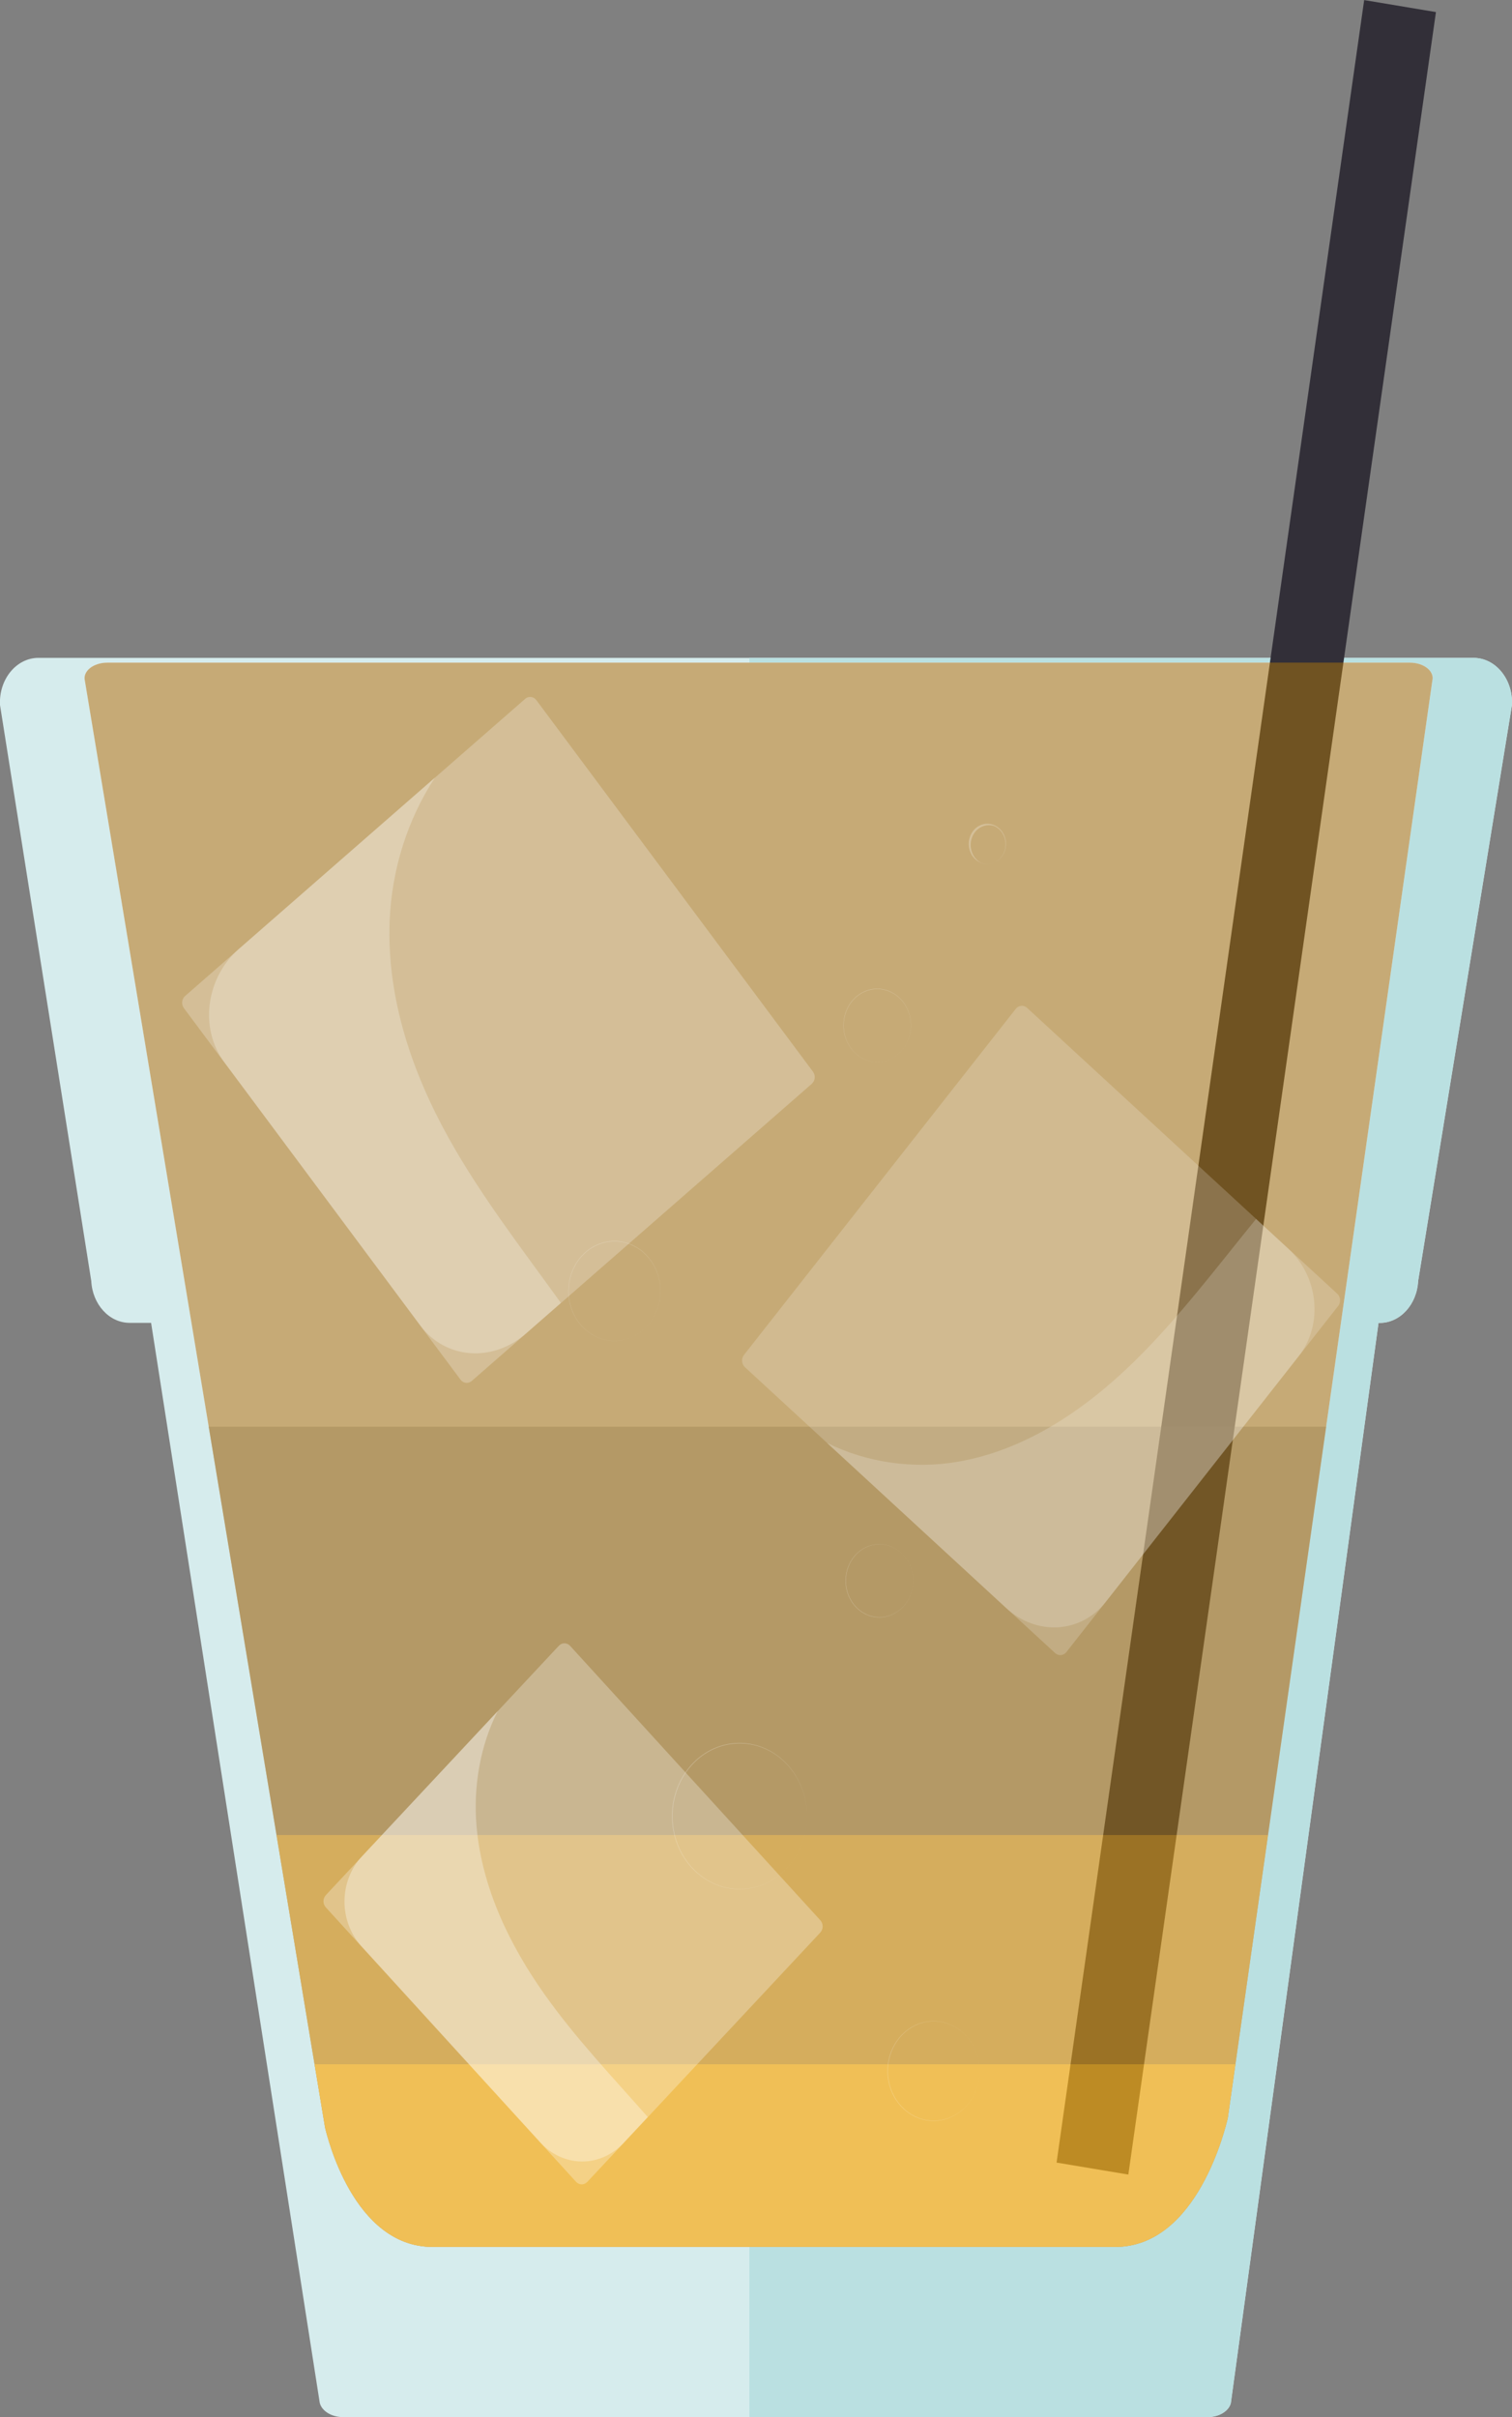 <svg width="102" height="163" viewBox="0 0 102 163" fill="none" xmlns="http://www.w3.org/2000/svg">
<rect x="0" y="0" width="102" height="163" fill="#808080" stroke="none"/>
<g clip-path="url(#clip0)">
<path d="M99.405 44.365H2.591C1.098 44.365 -0.087 45.82 0 47.542L6.156 86.383C6.236 87.971 7.373 89.21 8.747 89.21H10.193L21.569 162.036C21.7 162.593 22.371 163.006 23.157 163.006H81.45C82.233 163.006 82.905 162.602 83.036 162.051L92.997 89.216H93.079C94.453 89.216 95.589 87.977 95.67 86.39L101.998 47.548C102.082 45.818 100.898 44.365 99.405 44.365Z" fill="#D6ECED"/>
<path d="M99.404 44.365H50.554V163H81.445C82.229 163 82.9 162.596 83.031 162.045L92.992 89.21H93.074C94.448 89.21 95.585 87.971 95.665 86.383L101.993 47.542C102.082 45.818 100.897 44.365 99.404 44.365Z" fill="#BAE0E1"/>
<path d="M7.239 44.688H95.112C96.066 44.688 96.791 45.273 96.624 45.912L82.82 142.871C82.691 143.371 80.812 151.526 75.236 151.526H29.181C23.828 151.526 22.056 143.992 21.931 143.489L5.725 45.906C5.568 45.268 6.29 44.688 7.239 44.688Z" fill="white"/>
<path d="M96.869 0.814L92.027 0.006L71.277 145.839L76.118 146.647L96.869 0.814Z" fill="#322F38"/>
<g opacity="0.76">
<path opacity="0.76" d="M7.239 44.688H95.112C96.066 44.688 96.791 45.273 96.624 45.912L82.82 142.871C82.691 143.371 80.812 151.526 75.236 151.526H29.181C23.828 151.526 22.056 143.992 21.931 143.489L5.725 45.906C5.568 45.268 6.29 44.688 7.239 44.688Z" fill="#9E6D14"/>
<path opacity="0.55" d="M14.08 96.215L21.931 143.487C22.056 143.99 23.828 151.524 29.181 151.524H75.236C80.812 151.524 82.691 143.369 82.82 142.868L89.463 96.212L14.08 96.215Z" fill="#886624"/>
<path opacity="0.47" d="M18.653 123.75L21.931 143.489C22.056 143.992 23.828 151.526 29.181 151.526H75.236C80.812 151.526 82.691 143.371 82.82 142.871L85.542 123.75H18.653Z" fill="#F8B41E"/>
<path opacity="0.72" d="M21.221 139.209L21.931 143.489C22.056 143.992 23.827 151.526 29.181 151.526H75.236C80.812 151.526 82.691 143.371 82.82 142.871L83.341 139.209H21.221Z" fill="#F8B41E"/>
</g>
<g opacity="0.83">
<path opacity="0.34" d="M39.622 147.139L55.337 130.327C55.549 130.1 55.551 129.73 55.342 129.5L38.461 110.994C38.251 110.764 37.91 110.762 37.698 110.989L21.982 127.801C21.77 128.028 21.768 128.398 21.978 128.627L38.859 147.134C39.068 147.364 39.41 147.366 39.622 147.139Z" fill="white"/>
<path opacity="0.41" d="M42.051 144.531L43.7 142.767C41.306 140.051 38.81 137.433 36.705 134.45C34.372 131.147 32.511 127.31 32.149 123.169C31.916 120.503 32.393 117.715 33.575 115.393L24.413 125.192C24.044 125.587 23.75 126.057 23.548 126.574C23.347 127.092 23.242 127.648 23.238 128.209C23.235 128.771 23.334 129.328 23.53 129.848C23.725 130.369 24.014 130.842 24.378 131.242L36.466 144.494C37.202 145.301 38.204 145.758 39.251 145.765C40.298 145.772 41.305 145.328 42.051 144.531Z" fill="white"/>
</g>
<g opacity="0.7">
<path opacity="0.34" d="M31.825 93.128L54.761 73.092C54.993 72.889 55.03 72.522 54.843 72.271L36.184 47.218C35.997 46.967 35.657 46.928 35.425 47.131L12.488 67.167C12.257 67.369 12.22 67.737 12.407 67.988L31.066 93.04C31.253 93.291 31.593 93.331 31.825 93.128Z" fill="white"/>
<path opacity="0.41" d="M35.46 89.946L37.838 87.867C35.227 84.231 32.473 80.701 30.273 76.755C27.836 72.38 26.086 67.374 26.285 62.12C26.424 58.642 27.485 55.281 29.341 52.439L16.125 63.982C13.887 65.938 13.439 69.35 15.118 71.608L28.363 89.4C30.044 91.653 33.22 91.901 35.46 89.946Z" fill="white"/>
</g>
<g opacity="0.55">
<path opacity="0.34" d="M90.213 87.247L69.286 67.966C69.059 67.757 68.718 67.787 68.525 68.032L50.189 91.373C49.996 91.619 50.023 91.988 50.25 92.197L71.177 111.478C71.404 111.687 71.745 111.658 71.938 111.412L90.274 88.071C90.467 87.825 90.44 87.456 90.213 87.247Z" fill="white"/>
<path opacity="0.41" d="M86.908 84.212L84.734 82.205C82.047 85.501 79.484 88.92 76.468 91.862C73.125 95.121 69.126 97.809 64.59 98.58C61.68 99.075 58.518 98.662 55.786 97.303L67.874 108.441C69.922 110.328 72.924 110.15 74.578 108.045L87.622 91.439C89.275 89.335 88.957 86.097 86.908 84.212Z" fill="white"/>
</g>
<g opacity="0.5">
<path opacity="0.5" d="M54.42 122.945C54.312 124.164 53.788 125.296 52.951 126.12C52.115 126.944 51.025 127.402 49.894 127.404C48.763 127.406 47.672 126.953 46.833 126.132C45.993 125.311 45.466 124.181 45.353 122.962C45.241 121.744 45.551 120.523 46.223 119.538C46.895 118.553 47.882 117.875 48.991 117.634C50.1 117.393 51.252 117.608 52.222 118.236C53.193 118.864 53.914 119.861 54.243 121.032C54.417 121.651 54.477 122.301 54.42 122.945ZM54.42 122.945C54.504 121.978 54.321 121.005 53.894 120.15C53.467 119.296 52.816 118.597 52.023 118.143C51.23 117.689 50.33 117.5 49.437 117.6C48.545 117.699 47.7 118.083 47.009 118.703C46.493 119.166 46.079 119.747 45.796 120.405C45.513 121.062 45.367 121.779 45.37 122.504C45.373 123.23 45.525 123.945 45.814 124.6C46.103 125.254 46.522 125.831 47.041 126.289C47.561 126.747 48.167 127.075 48.818 127.248C49.468 127.422 50.146 127.438 50.802 127.294C51.459 127.151 52.078 126.851 52.615 126.417C53.152 125.984 53.593 125.427 53.908 124.786C54.188 124.215 54.362 123.589 54.42 122.945Z" fill="white"/>
<path opacity="0.5" d="M66.07 139.987C66.001 140.763 65.686 141.488 65.177 142.04C64.669 142.592 64.001 142.936 63.285 143.014C62.569 143.091 61.85 142.897 61.251 142.465C60.652 142.033 60.211 141.389 60.001 140.644C59.791 139.898 59.827 139.097 60.102 138.377C60.377 137.657 60.874 137.062 61.508 136.695C62.142 136.327 62.875 136.209 63.581 136.36C64.287 136.512 64.922 136.924 65.379 137.527C65.9 138.216 66.148 139.1 66.07 139.987ZM66.07 139.987C66.14 139.216 65.961 138.442 65.563 137.798C65.166 137.154 64.574 136.679 63.889 136.454C63.205 136.229 62.469 136.268 61.808 136.565C61.147 136.861 60.601 137.396 60.264 138.08C59.926 138.763 59.818 139.552 59.957 140.312C60.096 141.072 60.474 141.756 61.027 142.248C61.58 142.74 62.273 143.01 62.988 143.01C63.704 143.011 64.397 142.743 64.951 142.253C65.586 141.688 65.989 140.873 66.07 139.987Z" fill="white"/>
<path opacity="0.5" d="M61.591 106.845C61.54 107.414 61.308 107.947 60.934 108.351C60.561 108.756 60.07 109.008 59.544 109.064C59.019 109.121 58.492 108.978 58.052 108.66C57.613 108.343 57.289 107.87 57.136 107.322C56.983 106.775 57.009 106.187 57.212 105.659C57.414 105.13 57.779 104.694 58.245 104.425C58.711 104.155 59.248 104.069 59.767 104.181C60.284 104.293 60.751 104.596 61.085 105.039C61.468 105.545 61.65 106.194 61.591 106.845ZM61.591 106.845C61.644 106.279 61.513 105.711 61.222 105.238C60.932 104.765 60.498 104.416 59.996 104.25C59.494 104.084 58.954 104.111 58.469 104.328C57.984 104.545 57.583 104.937 57.335 105.438C57.087 105.939 57.006 106.517 57.108 107.075C57.21 107.633 57.487 108.135 57.892 108.496C58.297 108.858 58.806 109.055 59.331 109.056C59.855 109.057 60.364 108.861 60.771 108.501C61.236 108.088 61.531 107.493 61.591 106.845Z" fill="white"/>
<path opacity="0.5" d="M42.65 90.16C41.987 90.462 41.248 90.505 40.559 90.282C39.87 90.06 39.273 89.585 38.871 88.939C38.469 88.294 38.286 87.517 38.353 86.742C38.42 85.966 38.734 85.24 39.24 84.687C39.746 84.134 40.414 83.788 41.13 83.708C41.845 83.629 42.564 83.82 43.163 84.25C43.763 84.68 44.206 85.322 44.418 86.067C44.63 86.811 44.596 87.612 44.324 88.333C44.011 89.157 43.409 89.815 42.65 90.16ZM42.65 90.16C43.311 89.861 43.855 89.323 44.19 88.637C44.524 87.952 44.63 87.162 44.487 86.403C44.345 85.643 43.963 84.96 43.408 84.471C42.853 83.981 42.158 83.715 41.443 83.718C40.727 83.721 40.034 83.993 39.482 84.487C38.931 84.981 38.554 85.666 38.417 86.427C38.28 87.188 38.391 87.977 38.73 88.66C39.07 89.342 39.617 89.876 40.28 90.17C41.04 90.506 41.892 90.502 42.65 90.16Z" fill="white"/>
<path opacity="0.5" d="M60.05 71.423C59.563 71.642 59.02 71.671 58.515 71.506C58.01 71.34 57.574 70.99 57.281 70.515C56.987 70.04 56.855 69.47 56.907 68.901C56.958 68.332 57.19 67.801 57.563 67.397C57.937 66.993 58.428 66.741 58.953 66.685C59.478 66.629 60.005 66.772 60.443 67.09C60.882 67.408 61.205 67.88 61.358 68.427C61.511 68.974 61.483 69.562 61.281 70.089C61.049 70.692 60.607 71.172 60.05 71.423ZM60.05 71.423C60.535 71.205 60.934 70.812 61.181 70.311C61.428 69.81 61.507 69.232 61.405 68.675C61.302 68.118 61.025 67.616 60.619 67.256C60.214 66.896 59.705 66.699 59.181 66.699C58.656 66.699 58.148 66.896 57.743 67.256C57.337 67.616 57.06 68.118 56.957 68.675C56.855 69.232 56.934 69.81 57.181 70.311C57.428 70.812 57.827 71.205 58.312 71.423C58.868 71.672 59.493 71.672 60.05 71.423Z" fill="white"/>
<path opacity="0.5" d="M67.094 58.162C66.79 58.301 66.448 58.305 66.141 58.172C65.835 58.039 65.589 57.781 65.457 57.453C65.391 57.289 65.356 57.112 65.353 56.933C65.35 56.754 65.38 56.576 65.441 56.41C65.534 56.158 65.693 55.942 65.9 55.789C66.106 55.637 66.35 55.554 66.6 55.553C66.851 55.551 67.095 55.631 67.303 55.781C67.511 55.931 67.673 56.146 67.768 56.396C67.894 56.728 67.894 57.1 67.768 57.431C67.706 57.595 67.614 57.744 67.499 57.87C67.383 57.995 67.246 58.095 67.094 58.162ZM67.094 58.162C67.317 58.058 67.506 57.885 67.638 57.665C67.77 57.444 67.839 57.187 67.836 56.924C67.833 56.662 67.759 56.406 67.623 56.189C67.487 55.972 67.294 55.803 67.07 55.704C66.776 55.608 66.459 55.634 66.182 55.777C65.905 55.92 65.687 56.17 65.572 56.479C65.456 56.787 65.451 57.131 65.558 57.443C65.664 57.755 65.875 58.012 66.147 58.165C66.298 58.232 66.459 58.267 66.621 58.266C66.784 58.266 66.945 58.23 67.094 58.162Z" fill="white"/>
</g>
</g>
<defs>
<clipPath id="clip0">
<rect width="102" height="163" fill="white"/>
</clipPath>
</defs>
</svg>
